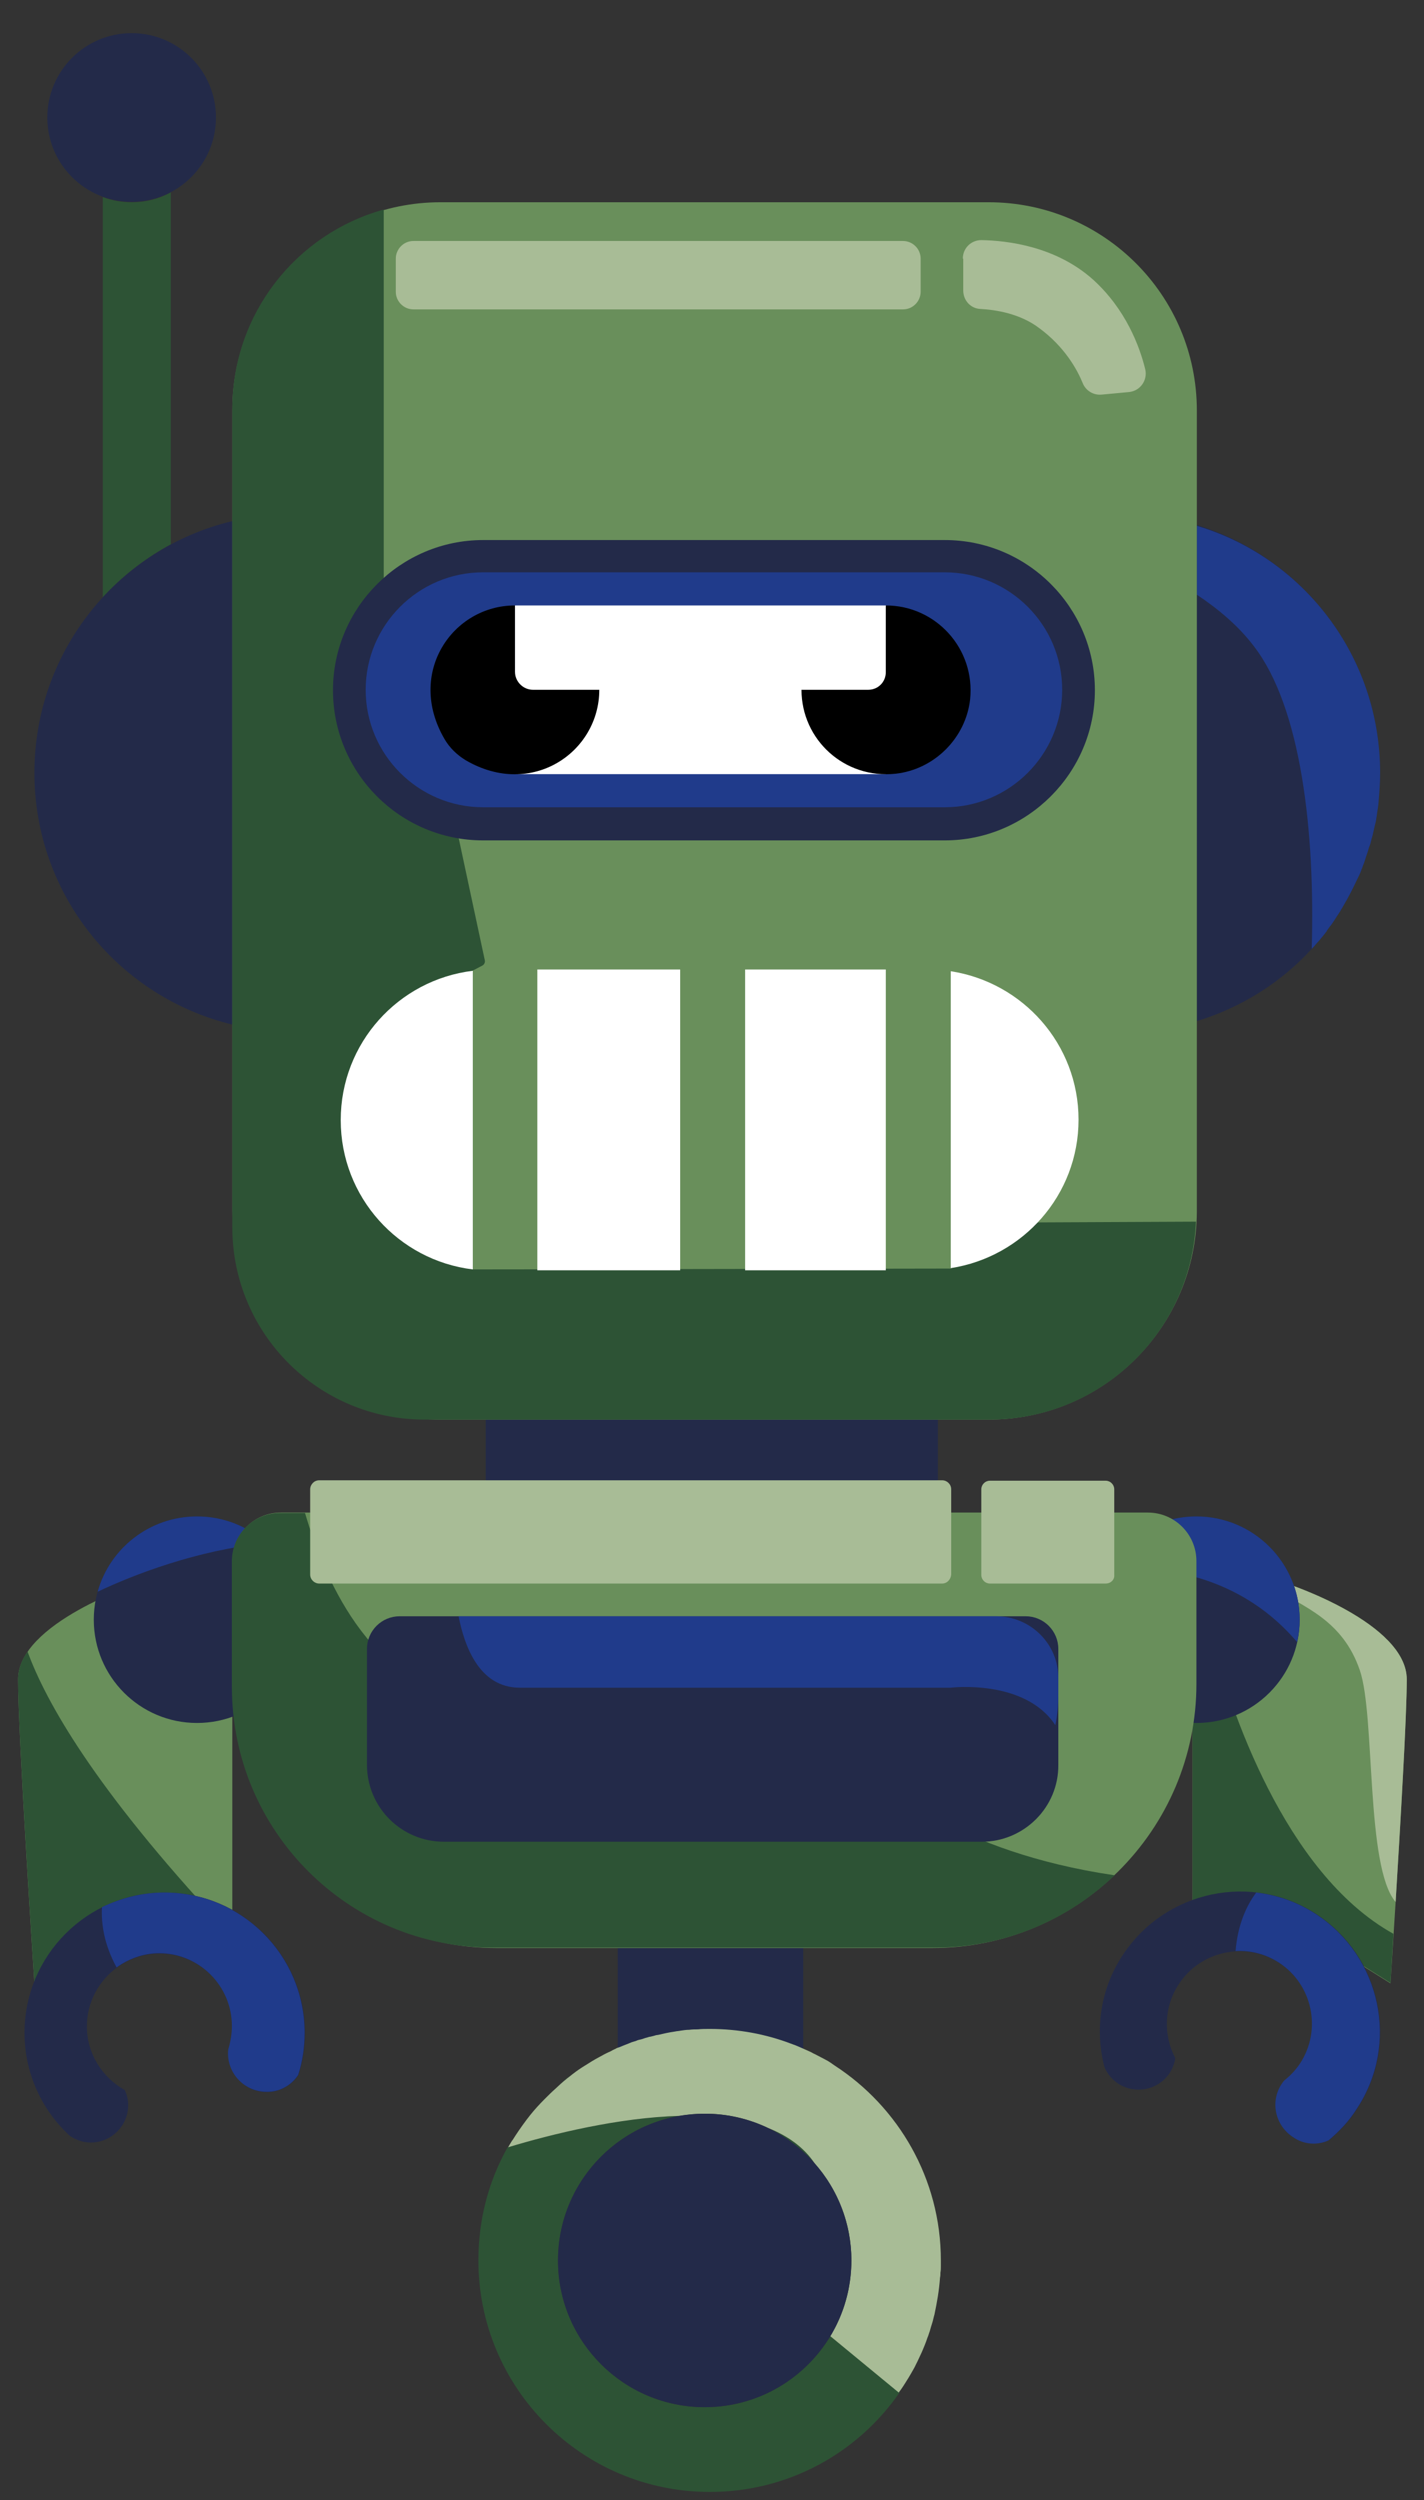 <?xml version="1.0" encoding="utf-8"?>
<!-- Generator: Adobe Illustrator 24.0.0, SVG Export Plug-In . SVG Version: 6.00 Build 0)  -->
<svg version="1.1" id="Calque_1" xmlns="http://www.w3.org/2000/svg" xmlns:xlink="http://www.w3.org/1999/xlink" x="0px" y="0px"
	 viewBox="0 0 331 581" style="enable-background:new 0 0 331 581;" xml:space="preserve">
<rect x="0" y="0" width="331" height="581" fill="#333333" stroke="none"/>
<style type="text/css">
	.st0{fill:#232A49;}
	.st1{fill:#2D5335;}
	.st2{fill:#A8BC96;}
	.st3{fill:#203B8B;}
	.st4{fill:#698F5B;}
	.st5{fill:#FFFFFF;}
</style>
<g>
	<path class="st0" d="M186.7,452.7v23.5c-1-0.4-2-0.9-3-1.2c-5.9-2.2-12.2-3.4-18.8-3.4c-0.9,0-1.8,0-2.8,0.1c-0.7,0-1.4,0.1-2,0.1
		c-0.7,0.1-1.3,0.1-2,0.2c0,0,0,0,0,0c-0.5,0.1-0.9,0.1-1.3,0.2c-1.3,0.2-2.7,0.5-4,0.8c-0.3,0.1-0.6,0.1-0.9,0.2
		c-0.3,0.1-0.5,0.1-0.8,0.2c-0.3,0.1-0.6,0.2-0.8,0.2c-0.4,0.1-0.9,0.2-1.3,0.4c-0.4,0.1-0.8,0.3-1.3,0.4c-0.3,0.1-0.7,0.2-1,0.3
		c-0.9,0.3-1.8,0.7-2.7,1.1c-0.1,0.1-0.3,0.1-0.4,0.2v-23.3H186.7z"/>
</g>
<path class="st1" d="M193,542.9c-6,9.9-16.8,16.5-29.2,16.5c-18.8,0-34.1-15.3-34.1-34.1c0-16.8,12.2-30.8,28.2-33.6
	c-14.2,0.4-29.6,4.2-39.9,7.3c-4.4,7.8-6.8,16.7-6.8,26.3c0,29.7,24.1,53.8,53.8,53.8c18.3,0,34.4-9.1,44.1-23.1L193,542.9z
	 M189.4,502.8c-2.6-3.9-6.4-6.5-10.9-8.3C182.7,496.5,186.4,499.4,189.4,502.8z M130.2,484.2c0.9-0.8,1.8-1.5,2.7-2.2
	C132,482.8,131.1,483.5,130.2,484.2z M122.9,491.8c1.1-1.4,2.3-2.7,3.5-3.9C125.2,489.1,124,490.4,122.9,491.8z"/>
<path class="st2" d="M218.7,525.3c0,0.5,0,0.9,0,1.4c0,0.5,0,0.9-0.1,1.4v0c0,0.4,0,0.8-0.1,1.2c-0.2,2.9-0.7,5.8-1.3,8.6
	c-0.2,0.6-0.3,1.3-0.5,1.9c-0.2,0.6-0.4,1.3-0.6,2c-0.2,0.5-0.3,1-0.5,1.4c-0.8,2.4-1.9,4.7-3,6.9c-0.5,0.9-1,1.8-1.5,2.6
	c-0.7,1.1-1.4,2.3-2.2,3.3L193,542.9c3.1-5.1,4.9-11.2,4.9-17.6c0-8.6-3.2-16.5-8.5-22.5c-2.6-3.9-6.4-6.5-10.9-8.3c0,0,0,0,0,0
	c-4.4-2.1-9.4-3.3-14.6-3.3c-2,0-4,0.2-5.9,0.5c-14.2,0.4-29.6,4.2-39.9,7.3c0.3-0.5,0.6-1,0.9-1.5c0,0,0-0.1,0.1-0.1
	c0.3-0.5,0.6-0.9,0.9-1.4c1-1.5,2-2.9,3.1-4.3c1.1-1.4,2.3-2.7,3.5-3.9c0.8-0.8,1.7-1.7,2.5-2.4c0.4-0.4,0.9-0.8,1.3-1.2
	c0.9-0.8,1.8-1.5,2.7-2.2c0.9-0.7,1.9-1.4,2.9-2c0.5-0.3,1.1-0.7,1.6-1c0.5-0.3,1-0.6,1.4-0.8c0.9-0.5,1.8-1,2.7-1.4
	c0.1,0,0.1,0,0.2-0.1c0.3-0.1,0.5-0.3,0.8-0.4c0.1-0.1,0.3-0.1,0.4-0.2c0.3-0.2,0.7-0.3,1-0.4c0.9-0.4,1.8-0.7,2.7-1.1
	c0.3-0.1,0.7-0.2,1-0.3c0.4-0.2,0.8-0.3,1.3-0.4c0.4-0.1,0.8-0.3,1.3-0.4c0.3-0.1,0.6-0.2,0.8-0.2c0.3-0.1,0.5-0.1,0.8-0.2
	c0.3-0.1,0.6-0.2,0.9-0.2c1.3-0.3,2.6-0.6,4-0.8c0.4-0.1,0.9-0.1,1.3-0.2c0,0,0,0,0,0c0.7-0.1,1.3-0.2,2-0.2c0.7-0.1,1.4-0.1,2-0.1
	c0.9-0.1,1.8-0.1,2.8-0.1c6.6,0,13,1.2,18.8,3.4c1.5,0.5,2.9,1.2,4.3,1.8c0.5,0.2,0.9,0.5,1.4,0.7c0.8,0.4,1.5,0.8,2.3,1.2
	s1.5,0.9,2.2,1.4C208.8,489.6,218.7,506.3,218.7,525.3z"/>
<g>
	<circle class="st0" cx="163.8" cy="525.3" r="34.1"/>
</g>
<g>
	<rect x="112.9" y="324.9" class="st0" width="105.1" height="28.7"/>
</g>
<path class="st1" d="M39.7,44.7v81.8c-5.9,3.2-11.3,7.4-15.8,12.3V45.8c2.1,0.8,4.4,1.2,6.8,1.2C33.9,47,37,46.2,39.7,44.7z"/>
<g>
	<circle class="st0" cx="30.6" cy="27.3" r="19.6"/>
</g>
<g>
	<path class="st0" d="M54,121.1v117c-26.4-6.4-46-30.1-46-58.5C8,151.2,27.6,127.4,54,121.1z"/>
</g>
<g>
	<path class="st0" d="M320.8,179.6c0,2.5-0.2,4.9-0.4,7.3c-0.1,0.9-0.3,1.9-0.4,2.8c-0.1,0.4-0.1,0.8-0.2,1.2c0,0.1-0.1,0.3-0.1,0.4
		c-0.1,0.4-0.2,0.8-0.3,1.3c-0.1,0.4-0.2,0.9-0.3,1.3c-0.1,0.5-0.3,1-0.4,1.5c-0.1,0.4-0.2,0.9-0.4,1.3c-0.2,0.5-0.3,1.1-0.5,1.6
		c-0.3,0.8-0.5,1.6-0.8,2.4c-0.2,0.4-0.3,0.9-0.5,1.3c-0.3,0.9-0.7,1.7-1.1,2.5c-1,2.1-2,4.1-3.2,6.1c-0.2,0.4-0.5,0.8-0.7,1.2
		c-0.5,0.8-1,1.5-1.5,2.3c-0.3,0.4-0.5,0.8-0.8,1.1c-0.3,0.4-0.5,0.7-0.8,1.1c0,0,0,0,0,0.1c-0.3,0.3-0.5,0.7-0.8,1
		c-0.3,0.4-0.6,0.7-0.9,1.1c-0.3,0.3-0.6,0.7-0.9,1c-0.3,0.4-0.6,0.7-0.9,1c-7.1,7.8-16.3,13.6-26.7,16.8V122
		C302.8,129.5,320.8,152.4,320.8,179.6z"/>
</g>
<path class="st3" d="M320.8,179.6c0,2.5-0.2,4.9-0.4,7.3c-0.1,0.9-0.3,1.9-0.4,2.8c-0.1,0.4-0.1,0.8-0.2,1.2c0,0.1-0.1,0.3-0.1,0.4
	c-0.1,0.4-0.2,0.8-0.3,1.3c-0.1,0.4-0.2,0.9-0.3,1.3c-0.1,0.5-0.3,1-0.4,1.5c-0.1,0.4-0.2,0.9-0.4,1.3c-0.2,0.5-0.3,1.1-0.5,1.6
	c-0.3,0.8-0.5,1.6-0.8,2.4c-0.2,0.4-0.3,0.9-0.5,1.3c-0.3,0.9-0.7,1.7-1.1,2.5c-1,2.1-2,4.1-3.2,6.1c-0.2,0.4-0.5,0.8-0.7,1.2
	c-0.5,0.8-1,1.5-1.5,2.3c-0.3,0.4-0.5,0.8-0.8,1.1c-0.3,0.4-0.5,0.7-0.8,1.1c0,0,0,0,0,0.1c-0.3,0.3-0.5,0.7-0.8,1
	c-0.3,0.4-0.6,0.7-0.9,1.1c-0.3,0.3-0.6,0.7-0.9,1c-0.3,0.4-0.6,0.7-0.9,1c0.8-27-2.4-56.1-13.5-70.4c-3.5-4.6-8.1-8.5-13.2-11.9
	v-16C302.8,129.5,320.8,152.4,320.8,179.6z"/>
<path class="st4" d="M229.8,329.9H102.4c-26.7,0-48.4-21.6-48.4-48.4V95.3C54,68.6,75.7,47,102.4,47h127.4
	c26.7,0,48.4,21.6,48.4,48.4v186.2C278.1,308.3,256.5,329.9,229.8,329.9z"/>
<path class="st1" d="M235.9,284.1L221,294.8l-111.2,0.2l-15.3-34.7l15.3-34.7l2.3-1.2c0.4-0.2,0.7-0.7,0.6-1.2l-6.8-31.8L89.2,174
	V48.7C68.9,54.3,54,72.9,54,95v190.2c0,24.7,20,44.7,44.7,44.7h131.3c25.9,0,46.9-20.4,48-46L235.9,284.1z"/>
<path class="st3" d="M112.3,191.5h107.3c17.2,0,31.1-13.9,31.1-31.1v0c0-17.2-13.9-31.1-31.1-31.1H112.3
	c-17.2,0-31.1,13.9-31.1,31.1v0C81.2,177.5,95.1,191.5,112.3,191.5z"/>
<g>
	<path class="st0" d="M219.6,195.3H112.3c-19.3,0-34.9-15.7-34.9-34.9s15.7-34.9,34.9-34.9h107.3c19.3,0,34.9,15.7,34.9,34.9
		S238.8,195.3,219.6,195.3z M112.3,133C97.2,133,85,145.3,85,160.3c0,15.1,12.3,27.3,27.3,27.3h107.3c15.1,0,27.3-12.3,27.3-27.3
		c0-15.1-12.3-27.3-27.3-27.3H112.3z"/>
</g>
<rect x="119.7" y="140.7" class="st5" width="86.3" height="39.2"/>
<path d="M119.7,140.7c-14.5,0-25.3,15.7-16.4,31c1.2,2.1,3,3.8,5,5c15.3,8.9,31-1.9,31-16.4h-15.4c-2.3,0-4.2-1.9-4.2-4.2V140.7z"/>
<path d="M205.9,140.7v15.5c0,2.3-1.8,4.1-4.1,4.1h-15.5c0,0,0,0,0,0c0,11.6,10,20.8,21.9,19.5c9-1,16.3-8.3,17.3-17.3
	C226.7,150.7,217.5,140.7,205.9,140.7C205.9,140.7,205.9,140.7,205.9,140.7z"/>
<path class="st5" d="M109.9,225.6c-17.3,2.1-30.7,16.8-30.7,34.7c0,17.9,13.4,32.6,30.7,34.7V225.6z"/>
<rect x="124.9" y="225.3" class="st5" width="33.2" height="69.9"/>
<rect x="173.2" y="225.3" class="st5" width="32.7" height="69.9"/>
<path class="st5" d="M221,225.7v69c16.8-2.6,29.7-17,29.7-34.5C250.7,242.7,237.8,228.3,221,225.7z"/>
<path class="st4" d="M32.1,368c0,0-27.9,9.1-27.9,22.3c0,13.2,3.8,70.6,3.8,70.6l24.1-15.1l21.9,1.8l0-61L32.1,368z"/>
<path class="st1" d="M51.5,447.3c-29.7-31.9-40.9-52-45.1-63.5c-1.4,2-2.2,4.2-2.2,6.4c0,13.2,3.8,70.6,3.8,70.6l24.1-15.1
	L51.5,447.3z"/>
<g>
	<circle class="st0" cx="45.8" cy="376.4" r="24"/>
</g>
<path class="st3" d="M61.9,358.6c-4.3-3.9-9.9-6.2-16.1-6.2c-11,0-20.3,7.4-23.1,17.5C30.9,366,45.8,360.2,61.9,358.6z"/>
<g>
	<path class="st0" d="M16.3,496.4c1.4,0.9,3,1.5,4.8,1.5c4.8,0,8.7-3.9,8.7-8.7c0-1.3-0.3-2.4-0.8-3.5c-5.2-2.9-8.8-8.4-8.8-14.8
		c0-9.3,7.6-16.9,16.9-16.9c9.3,0,16.9,7.6,16.9,16.9c0,1.8-0.3,3.6-0.8,5.3c-0.1,0.4-0.1,0.7-0.1,1.1c0,4.9,4,8.9,8.9,8.9
		c3.1,0,5.8-1.6,7.4-4c1-3.1,1.5-6.4,1.5-9.8c0-18-14.6-32.6-32.6-32.6S5.7,454.4,5.7,472.4C5.7,481.9,9.8,490.5,16.3,496.4z"/>
</g>
<path class="st3" d="M69.3,482.2c1-3.1,1.5-6.4,1.5-9.8c0-18-14.6-32.6-32.6-32.6c-5.2,0-10.1,1.3-14.5,3.4c-0.2,3.9,0.5,8.7,3.4,14
	c2.8-2,6.2-3.3,9.9-3.3c9.3,0,16.9,7.6,16.9,16.9c0,1.8-0.3,3.6-0.8,5.3c-0.1,0.4-0.1,0.7-0.1,1.1c0,4.9,4,8.9,8.9,8.9
	C65,486.2,67.7,484.6,69.3,482.2z"/>
<path class="st4" d="M299.1,368c0,0,27.9,9.1,27.9,22.3c0,13.2-3.8,70.6-3.8,70.6l-24.1-15.1l-21.9,1.8l0-61L299.1,368z"/>
<path class="st1" d="M282.1,382.3l-4.9,4.2v61l21.9-1.8l24.1,15.1c0,0,0.3-4.6,0.7-11.4C298.3,435.2,285.8,396.1,282.1,382.3z"/>
<path class="st2" d="M327,390.3c0-13.2-27.9-22.3-27.9-22.3l-1.9,1.6c5.7,3.9,14.9,6.8,18.9,18.6c3.6,10.6,1.3,45.6,8.3,53.8
	C325.5,424.1,327,398.6,327,390.3z"/>
<g>
	<path class="st0" d="M256.7,480.3c0.6,1.5,1.7,2.9,3.2,3.9c4,2.6,9.4,1.5,12-2.5c0.7-1.1,1.1-2.2,1.3-3.4
		c-2.8-5.3-2.7-11.9,0.8-17.2c5.1-7.8,15.6-10,23.4-4.9c7.8,5.1,10,15.6,4.9,23.4c-1,1.5-2.2,2.8-3.6,3.9c-0.3,0.3-0.5,0.6-0.7,0.9
		c-2.7,4.1-1.5,9.6,2.6,12.3c2.6,1.7,5.7,1.8,8.3,0.7c2.5-2.1,4.8-4.5,6.6-7.4c9.9-15,5.6-35.2-9.4-45.1s-35.2-5.6-45.1,9.4
		C255.7,462.3,254.5,471.7,256.7,480.3z"/>
</g>
<path class="st3" d="M308.8,497.4c2.5-2.1,4.8-4.5,6.6-7.4c9.9-15,5.6-35.2-9.4-45.1c-4.4-2.9-9.1-4.5-14-5.1
	c-2.3,3.1-4.3,7.5-4.8,13.6c3.5-0.2,7,0.7,10.1,2.7c7.8,5.1,10,15.6,4.9,23.4c-1,1.5-2.2,2.8-3.6,3.9c-0.3,0.3-0.5,0.6-0.7,0.9
	c-2.7,4.1-1.5,9.6,2.6,12.3C303,498.4,306.2,498.6,308.8,497.4z"/>
<g>
	<circle class="st0" cx="278.1" cy="376.4" r="24"/>
</g>
<path class="st3" d="M278.1,352.4c-9,0-16.9,5-21,12.3c9.1-0.9,29.6-0.5,44.4,16.9c0.4-1.7,0.6-3.4,0.6-5.2
	C302.1,363.1,291.3,352.4,278.1,352.4z"/>
<path class="st4" d="M216.7,452.7H115.4c-33.9,0-61.4-27.5-61.4-61.4v-28.5c0-6.2,5-11.3,11.3-11.3h201.5c6.2,0,11.3,5,11.3,11.3
	v28.5C278.1,425.2,250.6,452.7,216.7,452.7z"/>
<path class="st1" d="M205.9,414.4c0,0-56.1-17.7-93.1-19.2c-25.6-1-37.2-27.5-41.9-43.6h-5.8c-6.2,0-11.2,5-11.2,11.2V392
	c0,33.5,27.1,60.6,60.6,60.6h102.8c16.2,0,30.9-6.4,41.8-16.8C221.7,430.3,205.9,414.4,205.9,414.4z"/>
<g>
	<path class="st0" d="M228.2,428H103.2c-9.9,0-17.9-8-17.9-17.9v-26.9c0-4.2,3.4-7.6,7.6-7.6h145.5c4.2,0,7.6,3.4,7.6,7.6v26.9
		C246.1,420,238,428,228.2,428z"/>
</g>
<path class="st3" d="M231.5,375.6H106.6c1.3,6.7,4.7,16.6,14.2,16.6c14.3,0,100.2,0,100.2,0s17.2-2.1,24.3,8.7
	c0.5-2.3,0.7-4.6,0.7-7v-3.8C246.1,382.1,239.6,375.6,231.5,375.6z"/>
<path class="st2" d="M219,368H74.2c-1.1,0-2.1-0.9-2.1-2.1v-19.8c0-1.1,0.9-2.1,2.1-2.1H219c1.1,0,2.1,0.9,2.1,2.1v19.8
	C221,367.1,220.1,368,219,368z"/>
<path class="st2" d="M257,368h-26.9c-1.1,0-2-0.9-2-2v-19.9c0-1.1,0.9-2,2-2H257c1.1,0,2,0.9,2,2V366C259.1,367.1,258.2,368,257,368
	z"/>
<path class="st2" d="M209.9,71.9H96.1c-2.2,0-4.1-1.8-4.1-4.1v-7.7c0-2.2,1.8-4.1,4.1-4.1h113.8c2.2,0,4.1,1.8,4.1,4.1v7.7
	C214,70,212.2,71.9,209.9,71.9z"/>
<path class="st2" d="M223.8,60.1c0-2.4,1.9-4.3,4.3-4.3c6,0.1,17.3,1.4,26,9.2c7.6,6.9,10.8,15.5,12.1,20.8c0.6,2.5-1.1,5-3.7,5.3
	l-6.4,0.6c-1.9,0.2-3.7-0.9-4.4-2.6c-1.3-3.2-4.2-8.5-10.2-12.9c-4.4-3.3-9.9-4.2-13.6-4.4c-2.3-0.1-4-2-4-4.3V60.1z"/>
</svg>
